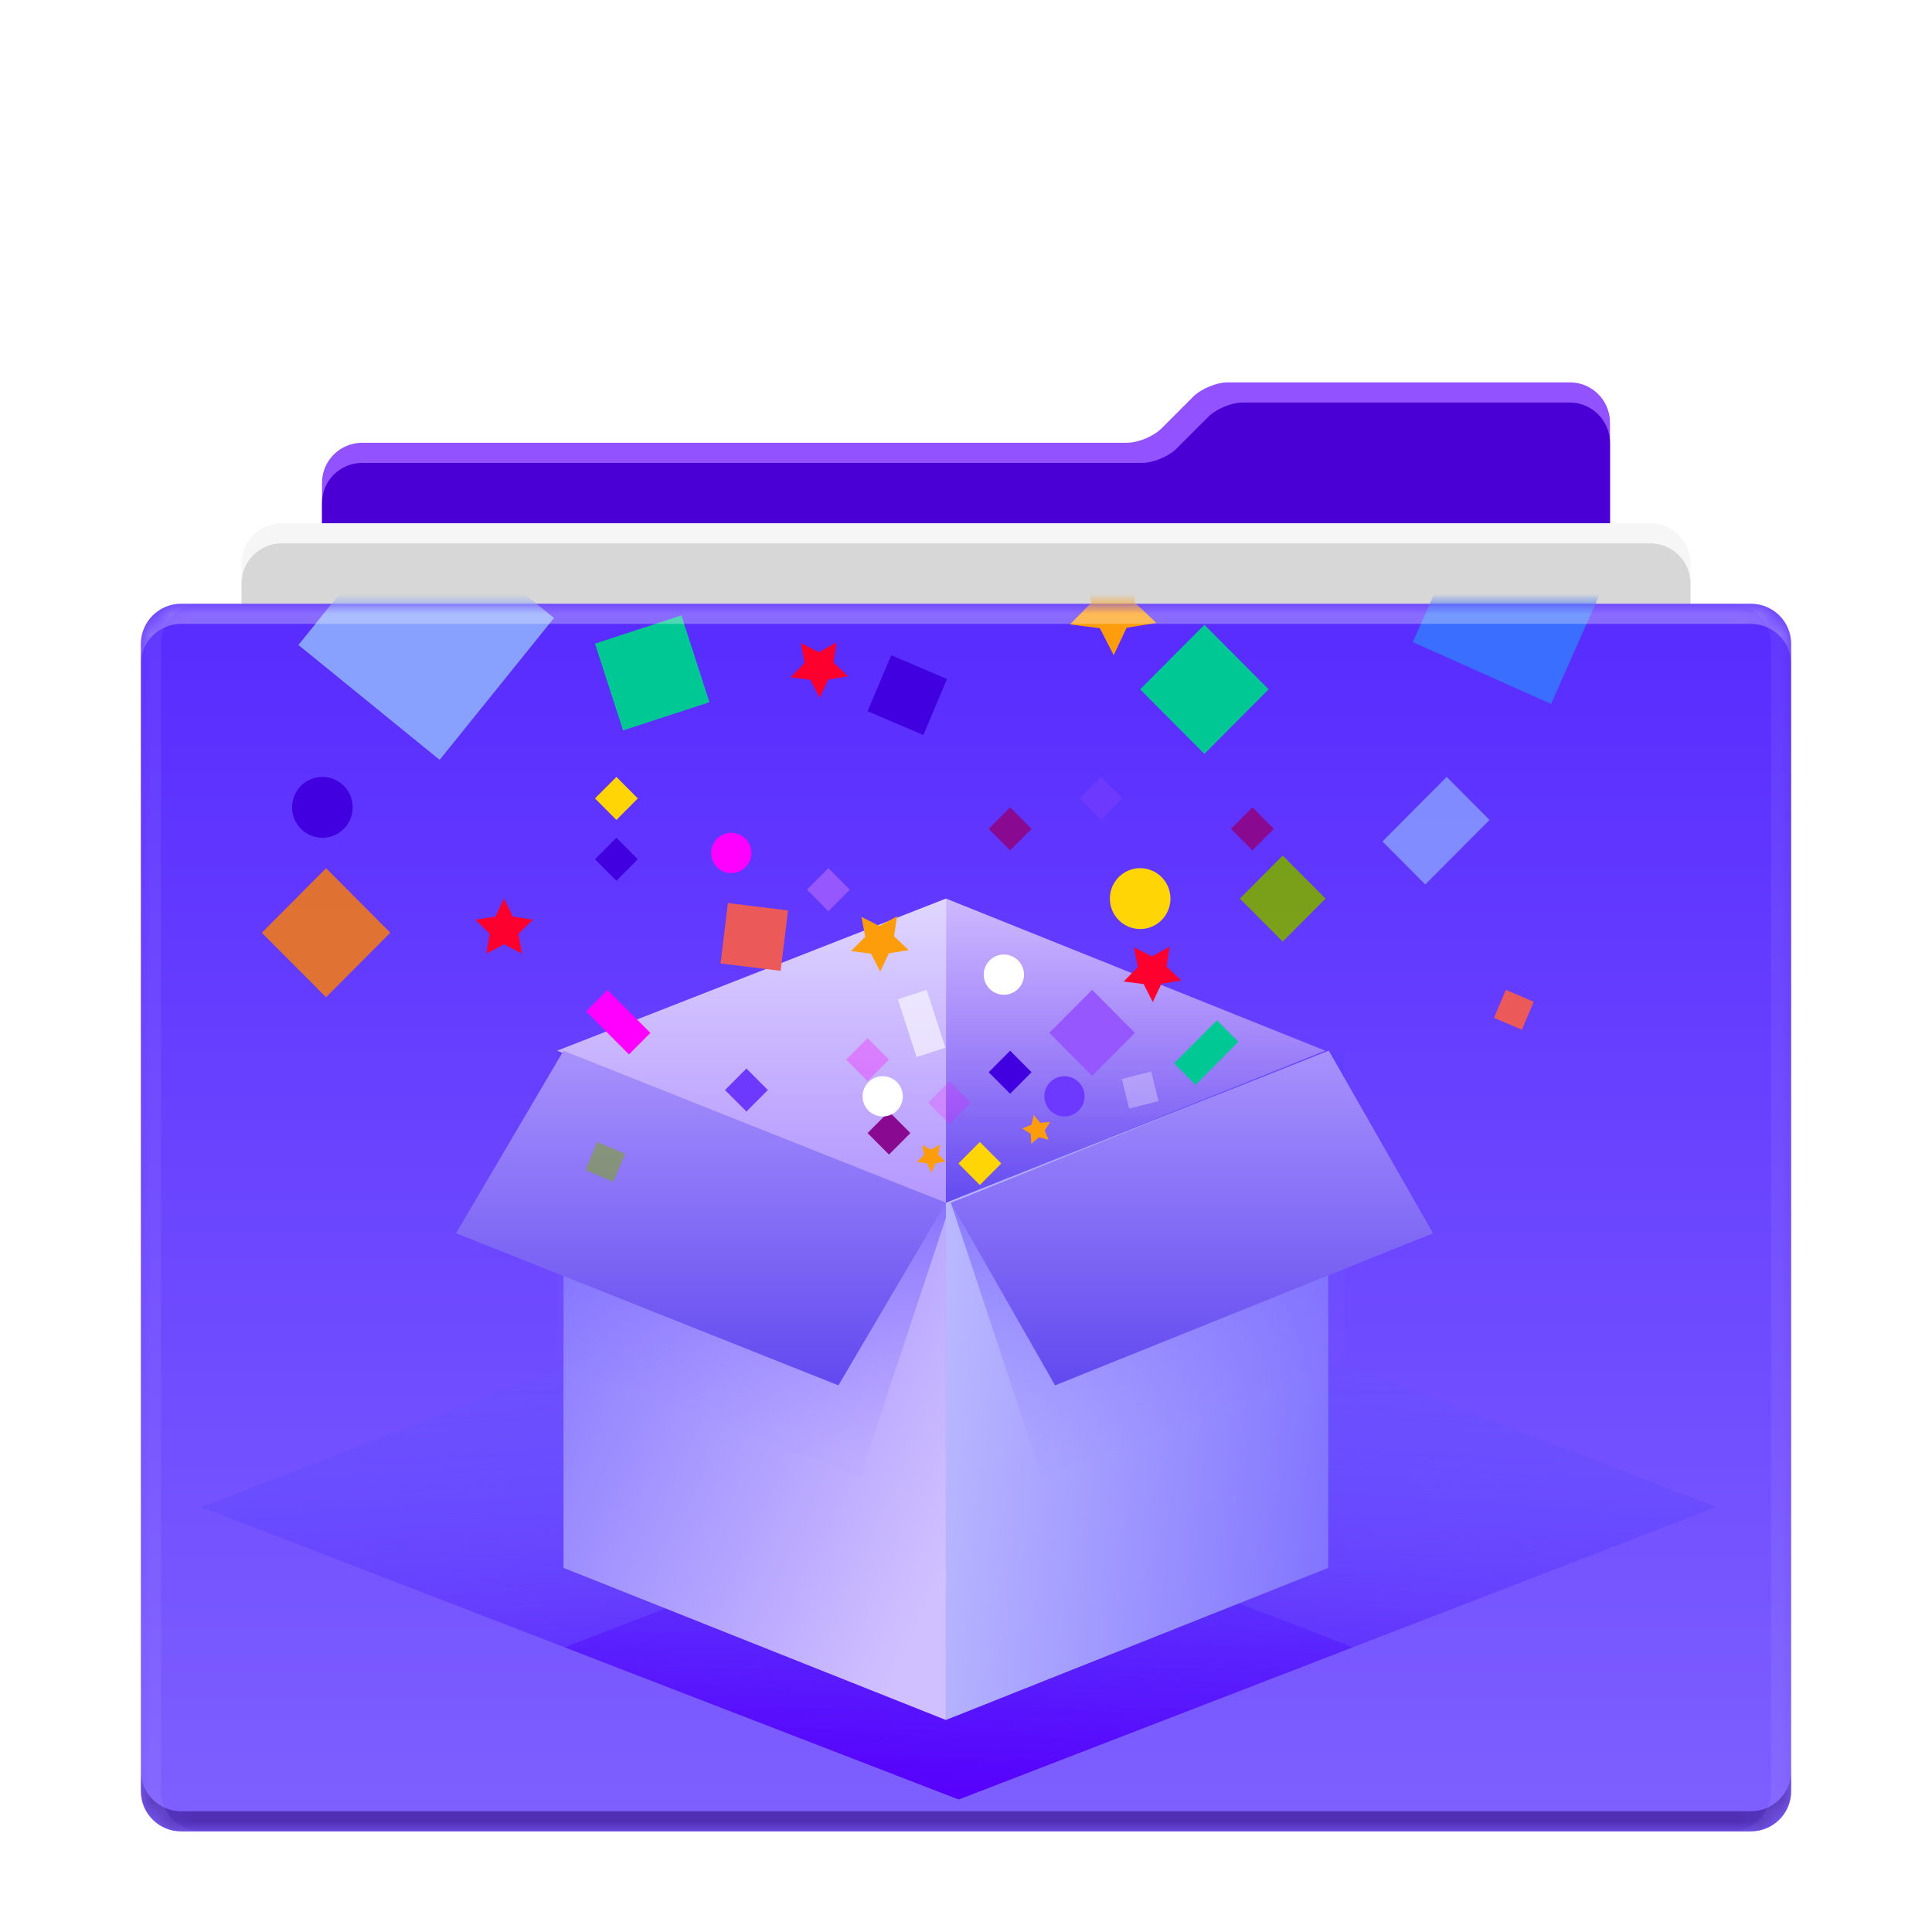 <svg width="96" height="96" version="1.1" viewBox="0 0 96 96" xmlns="http://www.w3.org/2000/svg" xmlns:xlink="http://www.w3.org/1999/xlink">
<defs>
<filter id="stack-app-a" x="-14.6%" y="-16.7%" width="129.3%" height="133.3%">
<feOffset dy="2" in="SourceAlpha" result="shadowOffsetOuter1"/>
<feGaussianBlur in="shadowOffsetOuter1" result="shadowBlurOuter1" stdDeviation="2"/>
<feColorMatrix in="shadowBlurOuter1" result="shadowMatrixOuter1" values="0 0 0 0 0   0 0 0 0 0   0 0 0 0 0  0 0 0 0.5 0"/>
<feMerge>
<feMergeNode in="shadowMatrixOuter1"/>
<feMergeNode in="SourceGraphic"/>
</feMerge>
</filter>
<linearGradient id="stack-app-c" x1="50%" x2="50%" y2="97.162%">
<stop stop-color="#582BFF" offset="0"/>
<stop stop-color="#7D5FFF" offset="1"/>
</linearGradient>
<path id="stack-app-b" d="m2.007 72c-1.108 0-2.007-0.886-2.007-1.995l1.3294e-9 -57.01c2.5692e-11 -1.102 0.893-1.995 2.007-1.995h77.987c1.108 0 2.007 0.886 2.007 1.995v57.01c0 1.102-0.893 1.995-2.007 1.995h-77.987z"/>
<linearGradient id="stack-app-e" x1="66.942%" x2="46.177%" y1="100%" y2="-16.413%">
<stop stop-color="#5700FC" offset="0"/>
<stop stop-color="#5867FF" stop-opacity="0" offset="1"/>
</linearGradient>
<linearGradient id="stack-app-f" x1="100%" x2="8.859%" y1="77.19%" y2="4.533%">
<stop stop-color="#D1C0FF" offset="0"/>
<stop stop-color="#8375FF" offset="1"/>
</linearGradient>
<linearGradient id="stack-app-g" x1="62.412%" x2="43.803%" y1="25.945%" y2="86.932%">
<stop stop-color="#5C3FFF" offset="0"/>
<stop stop-color="#816AFF" stop-opacity=".054" offset="1"/>
</linearGradient>
<linearGradient id="stack-app-h" x1="50%" x2="50%" y2="392.79%">
<stop stop-color="#FFF" stop-opacity=".8" offset="0"/>
<stop stop-color="#882AFF" stop-opacity=".117" offset="1"/>
</linearGradient>
<linearGradient id="stack-app-i" x1="50%" x2="50%" y1="-22.147%" y2="100%">
<stop stop-color="#CAA2FF" stop-opacity=".3" offset="0"/>
<stop stop-color="#6249F0" offset="1"/>
</linearGradient>
<linearGradient id="stack-app-j" x1="100%" x2="-3.822%" y1="40.499%" y2="55.584%">
<stop stop-color="#B9B7FF" offset="0"/>
<stop stop-color="#8174FF" offset="1"/>
</linearGradient>
<linearGradient id="stack-app-k" x1="50%" x2="50%" y1="-22.147%" y2="100%">
<stop stop-color="#B6A2FF" offset="0"/>
<stop stop-color="#6249F0" offset="1"/>
</linearGradient>
</defs>
<g transform="translate(7 17)" fill="none" fill-rule="evenodd" filter="url(#stack-app-a)">
<path d="m71.009 0c1.099 0 1.991 0.894 1.991 1.999v63.001c0 1.115-0.91 2-2 2h-60c-1.105 0-2-0.866-2-2v-60.007c0-1.101 0.894-1.993 2.005-1.993l38.002 9e-8c0.549 0 1.314-0.321 1.704-0.711l1.578-1.578c0.393-0.393 1.166-0.711 1.703-0.711h17.017z" fill="#9252FF"/>
<path d="m70.994 1c1.108 0 2.006 0.904 2.006 2.003v61.978h-64v-58.986c0-1.101 0.891-1.994 2-1.994l38.76 5e-8c0.547 1e-8 1.312-0.321 1.702-0.711l1.578-1.578c0.393-0.393 1.149-0.711 1.719-0.711h16.237z" fill="#4A00D5"/>
<path d="m5 67.007-2e-8 -58.011c0-1.103 0.897-1.997 2.001-1.997h67.998c1.105 0 2.001 0.895 2.001 1.997v58.011h-72z" fill="#F6F6F6"/>
<path d="m5 66v-56.004c0-1.103 0.897-1.996 2.001-1.996h67.998c1.105 0 2.001 0.888 2.001 1.996v56.004h-72z" fill="#D7D7D7"/>
<mask id="stack-app-d" fill="#fff">
<use xlink:href="#stack-app-b"/>
</mask>
<use fill="url(#stack-app-c)" xlink:href="#stack-app-b"/>
<g mask="url(#stack-app-d)">
<g transform="translate(3 6)">
<polygon points="0 49.884 37.638 64.41 57.217 56.852 19.579 42.326" fill="url(#stack-app-e)"/>
<polygon transform="matrix(-1 0 0 1 93.336 0)" points="18.059 49.884 55.698 64.41 75.277 56.852 37.638 42.326" fill="url(#stack-app-e)"/>
<g transform="translate(12.04 19.651)">
<polygon points="5.96 7.558 24.96 15.116 24.96 40.814 5.96 33.256" fill="url(#stack-app-f)"/>
<polygon points="5.644 7.558 25.208 15.116 20.693 28.721 5.644 22.908" fill="url(#stack-app-g)" opacity=".5"/>
<polygon points="5.644 7.558 24.96 15.116 43.787 7.558 24.96 0" fill="url(#stack-app-h)"/>
<polygon points="24.96 15.116 43.836 7.558 24.975 0" fill="url(#stack-app-i)"/>
<polygon transform="matrix(-1 0 0 1 68.92 0)" points="24.96 7.558 43.96 15.116 43.96 40.814 24.96 33.256" fill="url(#stack-app-j)"/>
<polygon transform="matrix(-1 0 0 1 69.98 0)" points="25.208 7.558 44.772 15.116 40.257 28.721 25.208 22.908" fill="url(#stack-app-g)" opacity=".5"/>
<polygon transform="matrix(-1 0 0 1 74.373 0)" points="30.385 7.558 49.165 15.116 43.988 24.186 25.208 16.628" fill="url(#stack-app-k)"/>
<polygon points="5.96 7.558 24.96 15.116 19.62 24.186 0.62 16.628" fill="url(#stack-app-k)"/>
</g>
<g transform="translate(2.01)">
<ellipse cx="44.644" cy="19.651" rx="1.505" ry="1.512" fill="#FFD506"/>
<ellipse cx="24.327" cy="17.384" rx="1" ry="1" fill="#FF00FE"/>
<ellipse cx="4.01" cy="15.116" rx="1.505" ry="1.512" fill="#4000E0"/>
<polygon transform="rotate(23 33.072 9.54)" points="31.564 8.027 34.576 8.032 34.581 11.053 31.569 11.048" fill="#4000E0"/>
<polygon transform="rotate(23 63.214 25.177)" points="62.459 24.421 63.965 24.423 63.968 25.934 62.462 25.931" fill="#EB5959"/>
<polygon transform="rotate(45 38.183 28.278)" points="37.427 27.522 38.935 27.526 38.939 29.034 37.43 29.031" fill="#4000E0"/>
<polygon transform="rotate(45 35.173 29.79)" points="34.417 29.034 35.926 29.037 35.929 30.546 34.421 30.542" fill="#FF00FE" opacity=".2"/>
<polygon transform="rotate(45 32.163 31.301)" points="31.407 30.546 32.916 30.549 32.919 32.057 31.411 32.054" fill="#8A0991"/>
<polygon transform="rotate(45 36.678 32.813)" points="35.922 32.057 37.43 32.061 37.434 33.569 35.926 33.566" fill="#FFD506"/>
<ellipse cx="37.871" cy="23.43" rx="1" ry="1" fill="#FFF"/>
<ellipse cx="40.881" cy="29.477" rx="1" ry="1" fill="#6D39FF"/>
<ellipse cx="31.851" cy="29.477" rx="1" ry="1" fill="#FFF"/>
<polygon transform="rotate(45 38.183 16.185)" points="37.427 15.429 38.935 15.433 38.939 16.941 37.43 16.938" fill="#8A0991"/>
<polygon transform="rotate(72 33.785 25.857)" points="32.273 25.102 35.295 25.106 35.297 26.612 32.275 26.608" fill="#FFF" opacity=".6"/>
<polygon transform="rotate(45 42.698 14.674)" points="41.942 13.918 43.45 13.921 43.454 15.429 41.945 15.426" fill="#6D39FF"/>
<polygon transform="rotate(45 18.619 17.697)" points="17.863 16.941 19.371 16.944 19.374 18.453 17.866 18.449" fill="#4000E0"/>
<polygon transform="rotate(45 29.153 19.208)" points="28.397 18.453 29.906 18.456 29.909 19.964 28.401 19.961" fill="#9757FF"/>
<polygon transform="rotate(45 18.619 14.674)" points="17.863 13.918 19.371 13.921 19.374 15.429 17.866 15.426" fill="#FFD506"/>
<polygon transform="rotate(45 51.728 19.651)" points="50.216 18.14 53.232 18.146 53.239 21.163 50.223 21.156" fill="#7DAC00" opacity=".9"/>
<polygon transform="rotate(45 50.223 16.185)" points="49.467 15.429 50.975 15.433 50.978 16.941 49.47 16.938" fill="#8A0991"/>
<polygon transform="rotate(45 47.927 27.301)" points="47.17 25.791 48.678 25.794 48.685 28.811 47.177 28.808" fill="#00C894"/>
<polygon transform="rotate(45 25.08 29.164)" points="24.323 28.408 25.832 28.411 25.835 29.919 24.327 29.916" fill="#6D39FF"/>
<polygon transform="rotate(45 31.099 27.652)" points="30.343 26.896 31.851 26.9 31.855 28.408 30.347 28.405" fill="#FF00FE" opacity=".3"/>
<polygon transform="rotate(76 44.644 29.164)" points="43.887 28.41 45.398 28.412 45.4 29.917 43.889 29.916" fill="#FFF" opacity=".3"/>
<polygon transform="rotate(45 42.257 26.324)" points="40.745 24.812 43.762 24.819 43.769 27.835 40.752 27.829" fill="#9757FF"/>
<polygon transform="rotate(45 47.836 9.253)" points="45.569 6.986 50.093 6.996 50.103 11.521 45.579 11.511" fill="#00C894"/>
<polygon transform="rotate(24 63.156 4.99)" points="59.384 1.207 66.914 1.219 66.927 8.772 59.397 8.76" fill="#396EFF"/>
<polygon transform="rotate(-51 9.168 6.378)" points="4.651 1.865 13.705 1.846 13.685 10.891 4.631 10.911" fill="#88A1FF"/>
<polygon transform="rotate(45 4.192 21.346)" points="1.925 19.079 6.45 19.089 6.46 23.614 1.935 23.604" fill="#FF8100" fill-opacity=".8"/>
<polygon transform="rotate(23 18.065 32.735)" points="17.311 31.979 18.817 31.981 18.819 33.492 17.313 33.489" fill="#7DAC00" opacity=".5"/>
<polygon transform="rotate(45 18.71 25.79)" points="17.2 25.032 20.217 25.039 20.22 26.547 17.203 26.54" fill="#FF00FE"/>
<g fill="#FE002E">
<polygon points="13.04 21.919 12.155 22.386 12.324 21.396 11.608 20.696 12.597 20.551 13.04 19.651 13.482 20.551 14.471 20.696 13.755 21.396 13.924 22.386"/>
<polygon transform="rotate(-37 45.16 23.165)" points="45.158 24.063 44.271 24.531 44.443 23.543 43.727 22.845 44.718 22.698 45.163 21.799 45.604 22.697 46.594 22.839 45.876 23.54 46.043 24.527"/>
<polygon transform="rotate(-37 28.606 8.049)" points="28.604 8.946 27.717 9.415 27.888 8.426 27.173 7.728 28.164 7.582 28.609 6.682 29.05 7.58 30.04 7.722 29.322 8.423 29.489 9.411"/>
</g>
<g fill="#FE9D0B">
<polygon transform="rotate(-37 31.616 21.653)" points="31.614 22.551 30.727 23.019 30.898 22.031 30.183 21.333 31.174 21.187 31.619 20.287 32.06 21.185 33.05 21.327 32.332 22.028 32.499 23.015"/>
<polygon transform="rotate(-37 43.162 5.117)" points="43.158 6.463 41.828 7.166 42.085 5.683 41.012 4.636 42.498 4.417 43.165 3.068 43.827 4.414 45.312 4.627 44.235 5.679 44.486 7.16"/>
<polygon transform="rotate(-37 34.218 32.44)" points="34.216 32.89 33.773 33.124 33.859 32.63 33.501 32.281 33.996 32.208 34.219 31.758 34.439 32.207 34.935 32.278 34.575 32.628 34.659 33.122"/>
<polygon transform="rotate(-13 39.51 31.069)" points="39.51 31.519 39.067 31.753 39.152 31.258 38.794 30.908 39.289 30.835 39.511 30.385 39.732 30.835 40.226 30.907 39.868 31.257 39.952 31.752"/>
</g>
<polygon transform="rotate(45 59.344 16.277)" points="57.83 14.011 60.847 14.018 60.857 18.543 57.84 18.536" fill="#88A1FF" opacity=".8"/>
<polygon transform="rotate(-18 20.399 8.437)" points="18.144 6.173 22.66 6.167 22.654 10.7 18.138 10.706" fill="#00C894"/>
<polygon transform="rotate(7 25.47 21.556)" points="23.965 20.044 26.975 20.045 26.976 23.068 23.966 23.067" fill="#EB5959"/>
</g>
</g>
</g>
<g mask="url(#stack-app-d)">
<g transform="translate(0 11)">
<path d="m1.306e-9 2.995 2.3319e-11 -1c2.5692e-11 -1.102 0.893-1.995 2.007-1.995h77.987c1.108 0 2.007 0.886 2.007 1.995v1c0-1.109-0.898-1.995-2.007-1.995h-77.987c-1.114 0-2.007 0.893-2.007 1.995z" fill="#FFF" fill-opacity=".3"/>
<path d="m-6.7073e-14 58.005c-2.5862e-11 1.109 0.898 1.995 2.007 1.995h77.987c1.114 0 2.007-0.893 2.007-1.995v1c0 1.102-0.893 1.995-2.007 1.995h-77.987c-1.108 0-2.007-0.886-2.007-1.995l2.3319e-11 -1z" fill="#25006C" fill-opacity=".5"/>
<path d="m78.993 7.1054e-15h1c1.108 0 2.007 0.886 2.007 1.995v57.01c0 1.102-0.893 1.995-2.007 1.995h-1c1.114 0 2.007-0.893 2.007-1.995v-57.01c0-1.109-0.898-1.995-2.007-1.995zm-75.987 0c-1.114 0-2.007 0.893-2.007 1.995v57.01c0 1.109 0.898 1.995 2.007 1.995h-1c-1.108 0-2.007-0.886-2.007-1.995l1.3294e-9 -57.01c2.5692e-11 -1.102 0.893-1.995 2.007-1.995h1z" fill="#FFF" fill-opacity=".06"/>
</g>
</g>
</g>
</svg>
